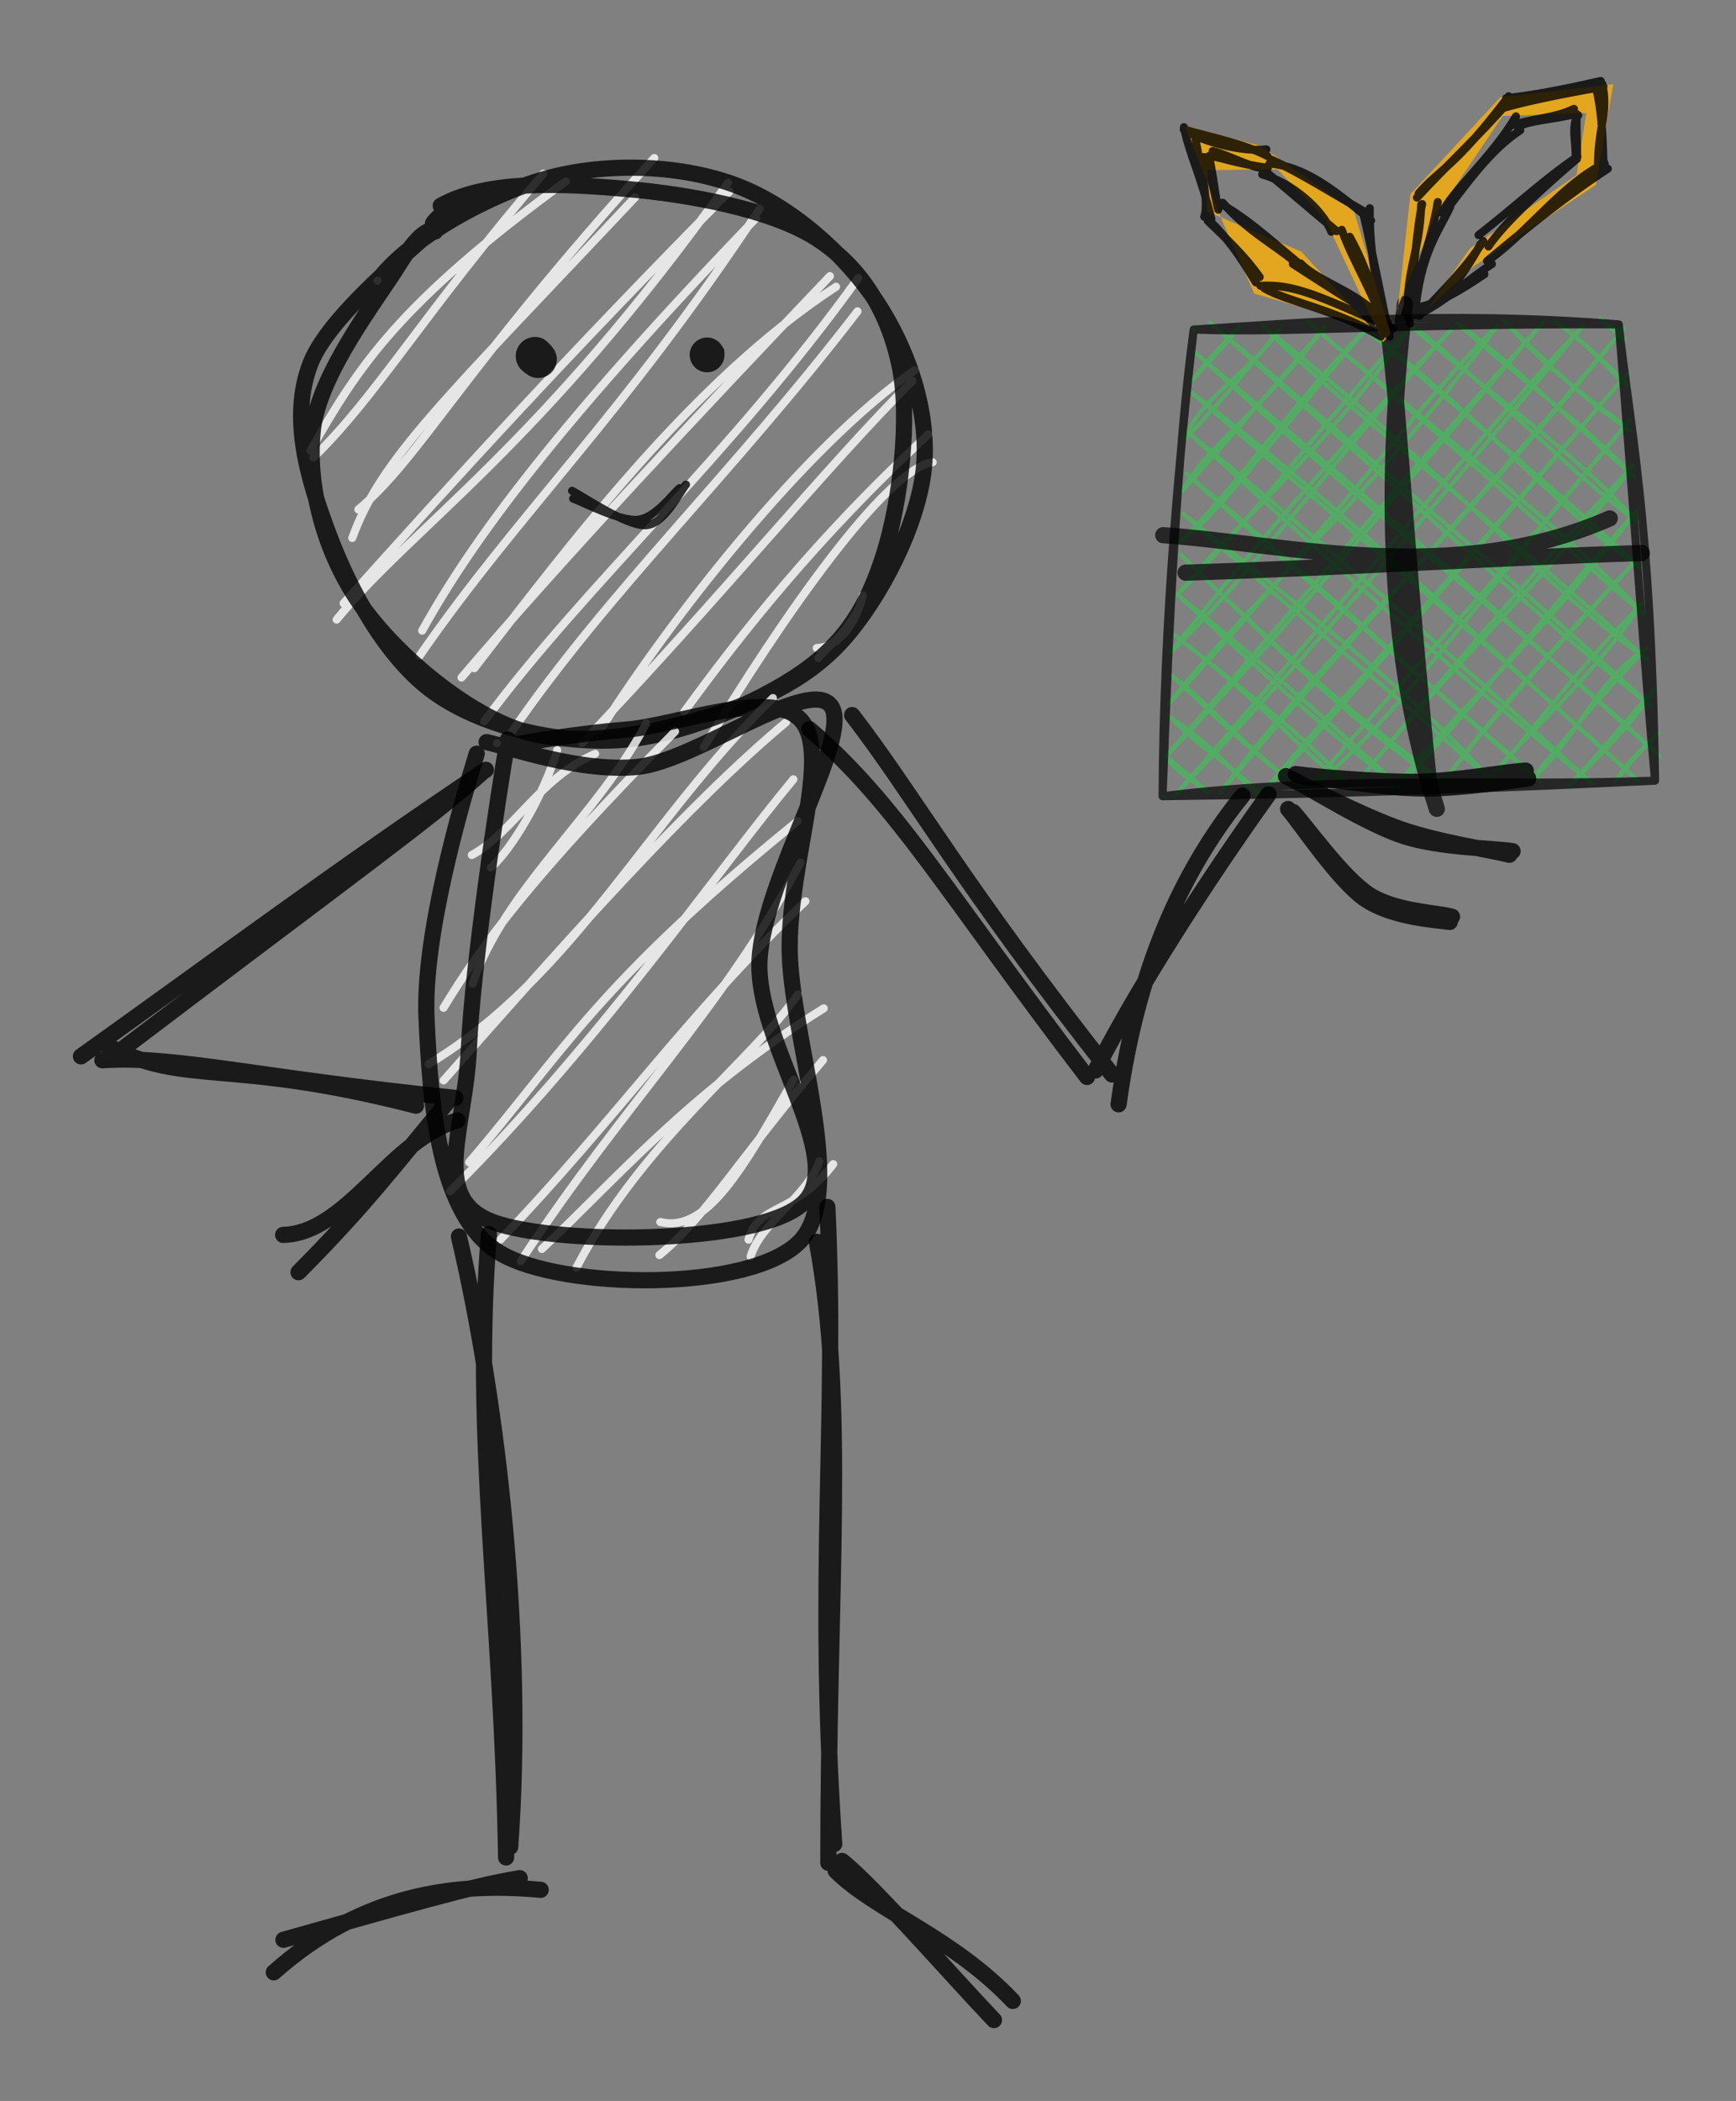 <svg version="1.1" xmlns="http://www.w3.org/2000/svg" viewBox="0 0 214.472 259.506" width="643.416" height="778.518" filter="invert(93%) hue-rotate(180deg)"><rect x="0" y="0" width="214.472" height="259.506" fill="#808080" stroke="none"/><!-- svg-source:excalidraw --><defs><style class="style-fonts">
      </style></defs><g stroke-linecap="round"><g stroke-opacity="0.7" fill-opacity="0.7" transform="translate(147.472 40.706) rotate(0 26.579 28.5)" fill-rule="evenodd"><path d="M0 0 C0 0, 0 0, 0 0 M0 0 C0 0, 0 0, 0 0 M-0.26 6.4 C0.81 4.92, 3.68 2.35, 5.64 -0.39 M-0.26 6.4 C1.53 3.86, 3.98 1.44, 5.64 -0.39 M-1.18 13.55 C1.01 8.19, 7.02 5.29, 10.63 -0.03 M-1.18 13.55 C1.39 11.02, 4.34 7.86, 10.63 -0.03 M-1.44 19.95 C2.04 13.85, 6.79 11.92, 16.27 -0.43 M-1.44 19.95 C5.32 12.53, 11.18 5.54, 16.27 -0.43 M-1.7 26.35 C3.65 22.23, 10.54 12.56, 21.26 -0.07 M-1.7 26.35 C5.83 18.68, 12.23 9.11, 21.26 -0.07 M-1.96 32.74 C4.36 24.62, 15.18 16.29, 26.9 -0.46 M-1.96 32.74 C8.75 21.64, 16.72 10.52, 26.9 -0.46 M-2.88 39.9 C7.17 30.35, 16.95 16.26, 31.89 -0.1 M-2.88 39.9 C8.52 25.31, 21.02 11.44, 31.89 -0.1 M-3.14 46.29 C8.08 32.13, 21.52 21.26, 37.53 -0.5 M-3.14 46.29 C13.38 28.72, 28.03 8.75, 37.53 -0.5 M-3.4 52.69 C12.06 34.72, 25.92 18.45, 43.18 -0.89 M-3.4 52.69 C12.92 35.5, 27.42 17.43, 43.18 -0.89 M-2.35 57.58 C14.84 39.59, 30.9 20.62, 48.16 -0.53 M-2.35 57.58 C18.18 33.96, 37.31 10.87, 48.16 -0.53 M3.29 57.19 C15.73 40.35, 30.14 28.18, 53.15 -0.17 M3.29 57.19 C19.79 37.44, 37.2 19, 53.15 -0.17 M8.28 57.55 C19.25 45.7, 27.56 35.69, 53.55 5.47 M8.28 57.55 C17.24 46.49, 28.04 35.16, 53.55 5.47 M13.92 57.15 C25.39 48.11, 32.75 35.99, 53.94 11.11 M13.92 57.15 C24.99 43.86, 35.48 33.61, 53.94 11.11 M19.56 56.76 C32.92 40.15, 45.92 28.21, 54.33 16.76 M19.56 56.76 C30.44 43.4, 40.13 31.92, 54.33 16.76 M24.55 57.12 C30.92 48.37, 39.77 41.8, 54.73 22.4 M24.55 57.12 C32.85 48.91, 39.84 39.2, 54.73 22.4 M30.19 56.72 C35.58 49.51, 40.71 43.26, 55.12 28.04 M30.19 56.72 C37.22 47.36, 46.33 37.51, 55.12 28.04 M35.84 56.33 C40.68 50.12, 47.95 44.65, 55.52 33.69 M35.84 56.33 C40.69 51.22, 45.43 44, 55.52 33.69 M41.48 55.93 C47.67 50.21, 49.28 43.82, 55.91 39.33 M41.48 55.93 C45.03 51.48, 48.92 46.79, 55.91 39.33 M46.47 56.29 C50.22 52.66, 55.76 46.93, 56.96 44.22 M46.47 56.29 C49.6 52.77, 52.5 49.57, 56.96 44.22 M52.11 55.9 C53.55 53.21, 55.78 51.57, 57.36 49.86 M52.11 55.9 C53.51 53.83, 55.56 51.74, 57.36 49.86 M-3.78 57.7 C-3.78 57.7, -3.78 57.7, -3.78 57.7 M-3.78 57.7 C-3.78 57.7, -3.78 57.7, -3.78 57.7 M1.86 57.3 C0.08 55.72, -2.34 54.62, -3.42 52.71 M1.86 57.3 C0.66 56.05, -0.72 55, -3.42 52.71 M8.26 57.56 C4.44 54.75, 4.53 52.98, -3.06 47.72 M8.26 57.56 C5.29 54.05, 1.63 52.53, -3.06 47.72 M13.9 57.17 C8.76 53.38, 7.17 52.12, -2.7 42.74 M13.9 57.17 C6.84 52.19, 0.73 45.06, -2.7 42.74 M19.55 56.77 C13.4 52.36, 9.69 47.04, -2.34 37.75 M19.55 56.77 C14.83 51.23, 9.23 46.91, -2.34 37.75 M25.95 57.04 C13.89 47.45, 5.94 40.04, -1.98 32.76 M25.95 57.04 C16.11 47.69, 5.9 39.05, -1.98 32.76 M31.59 56.64 C25.3 51.23, 16.99 46.18, -1.62 27.77 M31.59 56.64 C21.9 50.34, 13.33 42.48, -1.62 27.77 M37.23 56.25 C29.58 47.51, 21.37 40.58, -1.26 22.79 M37.23 56.25 C27.11 46.75, 17.35 39.32, -1.26 22.79 M42.87 55.85 C31.92 46.74, 19.97 35.31, -0.9 17.8 M42.87 55.85 C30.35 44.68, 17.39 34.19, -0.9 17.8 M49.27 56.11 C35.01 44.5, 23.96 35.21, -0.54 12.81 M49.27 56.11 C36.82 44.8, 22.79 31.91, -0.54 12.81 M54.92 55.72 C36.06 39.05, 18.71 22.24, -0.18 7.83 M54.92 55.72 C36.21 38.66, 17.3 23.11, -0.18 7.83 M57.54 52.7 C42.8 38.7, 27.07 27.28, 0.18 2.84 M57.54 52.7 C41.54 38.33, 26.39 24.78, 0.18 2.84 M56.39 46.4 C41.66 33.02, 29.18 22.12, 2.05 -0.84 M56.39 46.4 C44.7 37.3, 33.24 26.86, 2.05 -0.84 M56 40.76 C42.31 30.95, 33.09 19.31, 8.45 -0.57 M56 40.76 C37.44 23.69, 17.63 9, 8.45 -0.57 M55.6 35.11 C43.3 22.19, 27.84 11, 14.09 -0.97 M55.6 35.11 C46.49 27.53, 39.15 20.45, 14.09 -0.97 M55.21 29.47 C45.71 22.89, 37.78 12.79, 20.49 -0.71 M55.21 29.47 C44.23 19.2, 33.06 10.25, 20.49 -0.71 M54.81 23.83 C46.99 14.88, 36.24 7.85, 26.13 -1.1 M54.81 23.83 C43.04 14.66, 33.28 3.85, 26.13 -1.1 M54.42 18.19 C47.13 10.57, 40.77 6.66, 32.53 -0.84 M54.42 18.19 C46.9 11.63, 39.31 4.07, 32.53 -0.84 M54.02 12.54 C50.61 9.6, 45.29 6.6, 38.17 -1.24 M54.02 12.54 C47.86 8.49, 42.71 3.16, 38.17 -1.24 M53.63 6.9 C51.05 4.94, 49.18 1.99, 44.57 -0.97 M53.63 6.9 C51.13 4.32, 47.53 0.83, 44.57 -0.97 M53.23 1.26 C52.56 0.33, 51.62 -0.28, 50.22 -1.37 M53.23 1.26 C52.72 0.66, 51.95 0.3, 50.22 -1.37" stroke="#40c057" stroke-width="0.5" fill="none"></path><path d="M0 0 C13.21 -0.82, 30.65 -2.39, 52.52 -0.64 M0 0 C11.95 0.46, 25.88 -0.76, 52.52 -0.64 M52.52 -0.64 C53.8 11.55, 56.52 22.88, 57 55.72 M52.52 -0.64 C54.31 21.5, 55.75 42.41, 57 55.72 M57 55.72 C38.35 56.45, 16.97 55, -3.84 57.64 M57 55.72 C39.04 56.6, 19.25 57.37, -3.84 57.64 M-3.84 57.64 C-3.74 35.47, -1.62 14.12, 0 0 M-3.84 57.64 C-3.03 35.26, -1.92 13.92, 0 0 M0 0 C0 0, 0 0, 0 0 M0 0 C0 0, 0 0, 0 0" stroke="#000000" stroke-width="1" fill="none"></path></g></g><mask></mask><g stroke-linecap="round"><g stroke-opacity="0.7" fill-opacity="0.7" transform="translate(173.09 40.706) rotate(0 1.921 27.86)"><path d="M0.48 -3.15 C-2.11 18.62, -1.73 40.55, 4.42 59.2 M-1.55 0.08 C0.08 13.4, 0.34 24.89, 3.52 56.65" stroke="#000000" stroke-width="2" fill="none"></path></g></g><mask></mask><g stroke-linecap="round"><g stroke-opacity="0.7" fill-opacity="0.7" transform="translate(146.191 68.886) rotate(0 28.18 -0.64)"><path d="M-2.48 -2.78 C12.8 -1.71, 33.32 3.62, 52.68 -4.85 M0.28 1.85 C19.31 1.25, 38.79 0, 56.65 -0.58" stroke="#000000" stroke-width="2" fill="none"></path></g></g><mask></mask><g stroke-linecap="round"><g stroke-opacity="0.8" fill-opacity="0.8" transform="translate(171.756 40.93) rotate(0 -12.489 -12.489)" fill-rule="evenodd"><path d="M0.05 0.31 L-4.49 -14.89 L-16 -22.9 L-25.4 -25.41 L-20.68 -13.47 L-16.81 -4.66 L-2.38 -0.52 L-10.99 -9.85 L-22.63 -14.82 L-22.54 -19.92 L-13.92 -20.01 L-8.07 -13.91 L-0.91 1.35" stroke="none" stroke-width="0" fill="#fab005" fill-rule="evenodd"></path><path d="M-1.29 -0.81 C-0.41 -1.88, -2.66 -7.55, -2.53 -15.21 M-0.09 0.63 C-1.11 -3.92, -1.86 -8.28, -3.31 -14.49 M-2.36 -13.68 C-7.19 -17.72, -10.64 -20.35, -14.92 -20.74 M-2.67 -14.5 C-7.45 -17.2, -11.1 -19.56, -14.74 -21.23 M-15.31 -22.48 C-18.46 -22.14, -23.07 -23.46, -25.09 -24.68 M-15.16 -21.65 C-17.99 -23.15, -22.15 -23.97, -25.51 -24.94 M-24.09 -24.17 C-23.78 -21.21, -22.24 -16.37, -22.98 -14.15 M-25.49 -25.22 C-24.8 -21.79, -23.4 -19.3, -22.1 -13.87 M-22.38 -13.74 C-20.18 -11.56, -18.72 -9.6, -16.61 -6.05 M-22.54 -13.65 C-20.09 -11.3, -18.03 -9.37, -16.13 -6.71 M-15.56 -5.32 C-12.45 -3.55, -6.95 -2.79, -1.16 0.63 M-16.04 -5.63 C-11.88 -5.85, -8.94 -4.44, 0.33 -0.35 M-0.94 -1.41 C-3.99 -4.96, -8.87 -6.07, -11.07 -8.39 M-0.33 -1.1 C-3.53 -2.85, -6.9 -4.99, -12.03 -8.33 M-11.42 -8.5 C-15.33 -11.73, -17.6 -13.89, -21.33 -16 M-11.78 -8.58 C-14.29 -10.68, -17.79 -12.52, -20.69 -15.88 M-21.25 -15.03 C-21.75 -16.91, -21.76 -18.3, -23.07 -21.53 M-21.33 -15.28 C-21.74 -17.94, -22.04 -20.1, -22.4 -21.65 M-21.94 -22.27 C-19.72 -21.68, -17.09 -20.15, -15.62 -20.18 M-22.28 -21.66 C-20.69 -21.45, -19.36 -20.8, -15.12 -20.19 M-15.82 -19.39 C-12.21 -18.37, -8.4 -15.14, -7.28 -12.3 M-15.73 -20.02 C-12.21 -17.13, -10.17 -15.31, -6.62 -12.38 M-5.01 -11.68 C-2.94 -7.98, -1.27 -3.06, -1.22 0.45 M-5.99 -12.54 C-4.66 -8.75, -1.73 -4.09, -0.44 0.26 M0 0 C0 0, 0 0, 0 0 M0 0 C0 0, 0 0, 0 0" stroke="#000000" stroke-width="1" fill="none"></path></g></g><mask></mask><g stroke-linecap="round"><g stroke-opacity="0.8" fill-opacity="0.8" transform="translate(173.997 38.77) rotate(0 11.975 -14.003)" fill-rule="evenodd"><path d="M-1.29 -0.8 L0.25 -14.79 L11.37 -26.77 L25.31 -28.36 L23.15 -15.92 L7.97 -5.8 L2.32 -0.55 L7.63 -8.12 L20.78 -17.15 L21.98 -24.82 L11.64 -24.44 L3.27 -11.99 L-1.66 -0.02" stroke="none" stroke-width="0" fill="#fab005" fill-rule="evenodd"></path><path d="M0.2 1.2 C-0.79 -4.37, 1.47 -7.36, 1.57 -13.48 M-0.11 0.32 C0.71 -5.13, 1.11 -11.12, 1.7 -13.56 M1.27 -14.88 C3.82 -17.85, 5.74 -18.06, 12.39 -26.88 M1.06 -14.36 C4.9 -18.53, 8.72 -21.98, 12.26 -26.08 M11.73 -25.43 C13.86 -26.08, 18 -27, 24.1 -28.06 M12.08 -26.64 C14.92 -26.95, 18.25 -27.51, 23.76 -28.77 M23.96 -28.39 C24.77 -24.57, 23.35 -23.18, 23.42 -17.71 M23.15 -28.06 C23.86 -25.32, 23.98 -22.53, 24.13 -18.07 M24.25 -18.59 C19.11 -16.09, 15.1 -10.46, 10.16 -6.8 M24.64 -17.93 C21.82 -16.08, 17.94 -13.42, 9.72 -6.53 M9.39 -4.9 C7.21 -3.45, 3.66 -0.99, 0.34 -0.69 M10.32 -6.16 C7.21 -4.15, 4.87 -1.78, 1.63 -0.11 M1.96 -0.65 C3.9 -1.16, 6.4 -4, 8.92 -8.63 M1.35 0.22 C4.36 -2.93, 7.38 -5.99, 9.25 -9 M8.67 -9.73 C13.5 -13.5, 16.89 -16.73, 20.89 -19.42 M9.89 -8.33 C11.62 -10.91, 15.63 -14.7, 20.45 -18.84 M20.66 -19.01 C20.77 -21.11, 20.05 -23.26, 20.98 -24.54 M20.82 -19.12 C20.89 -20.76, 20.7 -22.62, 20.8 -24.67 M20.45 -25.32 C18.06 -24.18, 15.78 -24.21, 12.73 -23.3 M20.7 -24.71 C17.68 -23.95, 15.23 -23.96, 13.49 -23.11 M13.29 -24.4 C10.48 -19.51, 5.05 -14.83, 4.18 -12.45 M13.82 -22.68 C10.78 -20.63, 8.58 -18.02, 4.61 -12.69 M5.17 -13.23 C3.82 -10.27, 1.44 -7.51, 0.81 0.13 M3.63 -13.81 C2.82 -8.92, 0.81 -3.43, -0.39 -0.1 M0 0 C0 0, 0 0, 0 0 M0 0 C0 0, 0 0, 0 0" stroke="#000000" stroke-width="1" fill="none"></path></g></g><mask></mask><g stroke-opacity="0.8" fill-opacity="0.8" stroke-linecap="round" transform="translate(38.479 20.948) rotate(0 37.5 35.417)"><path d="M8.16 13.72 C8.16 13.72, 8.16 13.72, 8.16 13.72 M8.16 13.72 C8.16 13.72, 8.16 13.72, 8.16 13.72 M-0.13 34.71 C5.75 24.43, 10.62 16.64, 31.42 1.45 M0.24 35.56 C8.05 27.99, 13.75 17.88, 28.65 0.51 M5.79 41.98 C13.39 35.7, 18.71 24.54, 42.35 -1.43 M5.04 45.5 C8.64 35.61, 16.25 28.63, 40 3.41 M3.11 55.58 C12.5 44.1, 28.2 34.27, 51.48 1.61 M3.97 53.57 C18.04 37.88, 32.17 22.39, 51.65 2.7 M13.68 56.95 C19.88 45.74, 30.56 31.29, 54.94 5.98 M13.37 60.05 C25.71 42.2, 38.36 30.61, 55.38 4.85 M20.12 61.59 C31.5 46.86, 46.92 26.15, 64.81 14.47 M18.54 62.74 C31.52 47.55, 47.8 30.24, 64.05 13.16 M21.35 68.15 C33.99 51.12, 51.81 35.32, 67.56 13.4 M24.7 69.52 C36.77 51.97, 51.83 37.83, 67.46 17.51 M35.64 69.29 C44.13 55.81, 60.9 34.21, 74.51 24.79 M33.43 70.84 C50.66 52.75, 63.81 36.47, 74.25 26.08 M48.47 71.35 C58.24 55.21, 70.91 37.06, 76.74 36.15 M46.06 66.96 C52.85 57.66, 62.36 45.48, 76.22 32.71 M62.43 59.1 C65.06 59.01, 67.26 56.19, 68.12 52.6 M62.63 60.33 C63.75 58.8, 65.72 57.77, 67.62 54.18" stroke="#ffffff" stroke-width="1" fill="none"></path><path d="M8.36 13.49 C12.5 8.27, 22.16 2.89, 29.53 0.97 C36.9 -0.94, 45.86 -0.57, 52.57 1.99 C59.29 4.55, 65.97 10.51, 69.82 16.33 C73.67 22.14, 76.36 29.9, 75.66 36.87 C74.96 43.84, 70.28 52.96, 65.61 58.15 C60.94 63.34, 54.34 66.18, 47.63 68 C40.93 69.83, 32.35 71.56, 25.38 69.11 C18.41 66.66, 10 59.5, 5.8 53.31 C1.6 47.13, -0.63 38.92, 0.19 32.01 C1.02 25.09, 8.23 15.9, 10.74 11.84 C13.26 7.78, 14.6 7.23, 15.27 7.65 M15.97 4.47 C21.76 1.22, 31.15 1.71, 38.89 2.39 C46.63 3.06, 56.79 4.89, 62.42 8.51 C68.04 12.14, 71.26 17.64, 72.64 24.13 C74.03 30.63, 72.73 41.17, 70.73 47.49 C68.73 53.81, 66.12 58.24, 60.65 62.07 C55.17 65.91, 45.46 70.06, 37.88 70.48 C30.3 70.9, 21.12 68.82, 15.17 64.58 C9.21 60.34, 4.67 51.83, 2.13 45.04 C-0.42 38.26, -2.76 30.65, -0.1 23.89 C2.57 17.13, 15.61 7.38, 18.13 4.5 C20.64 1.63, 15.41 5.86, 15.01 6.64" stroke="#000000" stroke-width="2" fill="none"></path></g><g stroke-linecap="round"><g stroke-opacity="0.8" fill-opacity="0.8" transform="translate(61.396 91.782) rotate(0 15.651 28.428)" fill-rule="evenodd"><path d="M0 0 C0 0, 0 0, 0 0 M0 0 C0 0, 0 0, 0 0 M-0.75 15.38 C1.8 13.15, 5.69 6.66, 7.44 0.88 M-3.11 13.83 C1.99 11.07, 5.22 4.33, 12.13 1.33 M-3.01 29.73 C0.87 18.16, 12.59 8.85, 18.43 -2.43 M-6.6 32.7 C-1.79 24.8, 4.37 16.42, 22 -1.43 M-8.44 39.66 C9.74 28.62, 18.46 9.65, 34.09 -5.56 M-6.59 41.67 C9.12 23.88, 23.54 7.6, 35.71 -2.57 M-3.44 51.79 C8.16 38.23, 12.33 29.8, 37.15 9.63 M-5.78 55.37 C12.73 36.94, 26.8 16.31, 36.62 4.48 M2.95 63.98 C15.81 44.37, 27.88 32.89, 37.5 14.75 M0.41 61.35 C14.24 47, 23.7 33.31, 38.11 19.54 M5.55 62.49 C14.65 53.99, 23.7 43.15, 40.37 32.77 M9.82 64.79 C17.98 49.12, 31.72 39.01, 37.19 31.03 M20.18 59.16 C25.87 60.54, 30.33 52.73, 36.65 41.57 M20.07 63.24 C25.56 58.83, 30.1 51.11, 40.28 39.16 M31.08 61.34 C32.31 56.8, 36.64 58.44, 41.54 52.01 M31.34 63.4 C32.62 59.22, 38.37 55.97, 39.84 51.65" stroke="#ffffff" stroke-width="1" fill="none"></path><path d="M-2.5 1.31 C-4.36 7.41, -9.18 23.75, -8.7 34.03 C-8.22 44.32, -7.3 58.42, 0.39 63 C8.09 67.58, 31.51 67.82, 37.47 61.51 C43.44 55.19, 36.11 35.8, 36.16 25.12 C36.21 14.44, 41.11 1.89, 37.77 -2.57 C34.43 -7.04, 22.3 -2.18, 16.12 -1.68 C9.95 -1.18, 3.8 -0.12, 0.74 0.44 M1.34 -0.44 C0.13 6.38, -3.05 27.84, -3.47 37.72 C-3.9 47.61, -8.09 55.7, -1.2 58.87 C5.69 62.05, 32.25 62.15, 37.86 56.8 C43.47 51.44, 31.87 36.96, 32.44 26.75 C33.02 16.54, 43.83 -0.52, 41.33 -4.49 C38.82 -8.46, 24.52 2.21, 17.42 2.94 C10.32 3.67, 1.42 0.47, -1.28 -0.12" stroke="#000000" stroke-width="2" fill="none"></path></g></g><mask></mask><g stroke-linecap="round"><g stroke-opacity="0.8" fill-opacity="0.8" transform="translate(59.5 94.772) rotate(0 -24.007 30.231)"><path d="M0.16 0.56 C-6.09 6.23, -16.42 13.59, -46.15 36.15 M0.53 0.31 C-17.8 12.61, -31.71 23.01, -49.5 35.71 M-46.53 34.23 C-36.43 39.56, -31.65 35.75, -8.11 41.8 M-46.85 36.19 C-37.85 35.58, -27.76 38.34, -3.23 40.84 M-2.98 43.62 C-11.23 45.98, -16.67 57.58, -24.52 57.76 M-4.12 41.24 C-11.04 49.58, -14.47 54.17, -22.62 62.37" stroke="#000000" stroke-width="2" fill="none"></path></g></g><mask></mask><g stroke-linecap="round"><g stroke-opacity="0.8" fill-opacity="0.8" transform="translate(101.586 88.844) rotate(0 26.971 22.229)"><path d="M3.69 -0.52 C11.17 9.15, 17.21 20.29, 35.79 43.87 M-1.6 1.21 C9.24 10.46, 15.57 21.79, 32.71 44.18 M36.61 47.56 C39.1 29.22, 45.42 17.48, 51.91 9.44 M33.76 43.38 C40.07 31, 50.3 16, 55.14 9.27" stroke="#000000" stroke-width="2" fill="none"></path></g></g><mask></mask><g stroke-linecap="round"><g stroke-opacity="0.8" fill-opacity="0.8" transform="translate(160.863 95.364) rotate(0 13.93 0.889)"><path d="M-0.07 0.48 C2.37 0.73, 10.06 1.98, 14.73 2.03 C19.4 2.09, 25.76 1.08, 27.94 0.79 M-0.77 0.25 C1.58 0.57, 9.52 1.27, 14.25 1.2 C18.99 1.13, 25.37 -0.08, 27.63 -0.18" stroke="#000000" stroke-width="2" fill="none"></path></g></g><mask></mask><g stroke-linecap="round"><g stroke-opacity="0.8" fill-opacity="0.8" transform="translate(159.678 95.957) rotate(0 13.634 4.742)"><path d="M-0.09 0.26 C2.21 1.39, 9.17 5.82, 13.71 7.31 C18.26 8.79, 24.9 8.8, 27.19 9.18 M-0.8 -0.09 C1.44 1.12, 8.72 4.82, 13.32 6.44 C17.92 8.06, 24.42 9.01, 26.8 9.62" stroke="#000000" stroke-width="2" fill="none"></path></g></g><mask></mask><g stroke-linecap="round"><g stroke-opacity="0.8" fill-opacity="0.8" transform="translate(159.678 100.106) rotate(0 9.781 6.52)"><path d="M0.08 0.19 C1.66 1.88, 6.13 8.21, 9.4 10.37 C12.67 12.52, 18.09 12.63, 19.71 13.13 M-0.54 -0.18 C0.97 1.55, 5.6 8.58, 8.93 10.91 C12.26 13.23, 17.75 13.53, 19.43 13.77" stroke="#000000" stroke-width="2" fill="none"></path></g></g><mask></mask><g stroke-linecap="round"><g stroke-opacity="0.8" fill-opacity="0.8" transform="translate(58.907 151.677) rotate(0 -10.077 44.458)"><path d="M-2.21 1.06 C2.68 21.8, 5.97 51.16, 4.12 76.46 M1.5 0.74 C-0.54 25.54, 3.14 47.65, 3.62 77.75 M7.89 81.75 C-2.35 80.81, -14 82.07, -25.08 91.94 M5.3 80.31 C-0.84 81.32, -9.07 83.77, -23.89 87.92" stroke="#000000" stroke-width="2" fill="none"></path></g></g><mask></mask><g stroke-linecap="round"><g stroke-opacity="0.8" fill-opacity="0.8" transform="translate(101.586 152.27) rotate(0 12.448 47.421)"><path d="M0.63 -3.19 C1.89 23.67, -0.82 42.01, 1.48 75.5 M-0.67 1.11 C3.07 21.38, 0.74 43.45, 0.75 77.82 M2.44 77.59 C6.37 80.72, 15.43 91.16, 21.21 97.24 M1.66 78.81 C6.53 83.71, 15.99 86.89, 23.54 94.88" stroke="#000000" stroke-width="2" fill="none"></path></g></g><mask></mask><g stroke-opacity="0.8" fill-opacity="0.8" transform="translate(66.091 43.994) rotate(0 0.348 0.348)" stroke="none"><path fill="#000000" d="M 2.04,-1.25 Q 2.04,-1.25 2.27,-0.94 2.49,-0.63 2.60,-0.27 2.71,0.08 2.70,0.46 2.69,0.83 2.56,1.19 2.43,1.54 2.19,1.84 1.95,2.13 1.63,2.34 1.32,2.54 0.95,2.63 0.58,2.72 0.21,2.69 -0.16,2.66 -0.51,2.51 -0.85,2.36 -1.13,2.11 -1.41,1.86 -1.60,1.53 -1.79,1.20 -1.86,0.83 -1.93,0.46 -1.88,0.08 -1.83,-0.28 -1.66,-0.62 -1.49,-0.96 -1.22,-1.22 -0.96,-1.49 -0.62,-1.66 -0.28,-1.83 0.08,-1.88 0.46,-1.93 0.83,-1.86 1.20,-1.79 1.53,-1.60 1.86,-1.41 2.11,-1.13 2.36,-0.85 2.51,-0.50 2.66,-0.16 2.69,0.21 2.72,0.58 2.63,0.95 2.54,1.32 2.33,1.64 2.13,1.95 1.84,2.19 1.54,2.43 1.19,2.56 0.83,2.69 0.46,2.70 0.08,2.71 -0.27,2.60 -0.63,2.49 -0.94,2.26 -1.25,2.04 -1.25,2.04 -1.25,2.04 -1.47,1.87 -1.70,1.69 -1.88,1.46 -2.05,1.23 -2.17,0.96 -2.29,0.70 -2.34,0.42 -2.39,0.13 -2.37,-0.15 -2.36,-0.44 -2.27,-0.71 -2.18,-0.99 -2.03,-1.24 -1.88,-1.48 -1.67,-1.69 -1.47,-1.89 -1.22,-2.04 -0.97,-2.19 -0.69,-2.27 -0.42,-2.36 -0.13,-2.37 0.15,-2.39 0.43,-2.34 0.72,-2.28 0.98,-2.16 1.25,-2.04 1.65,-1.65 L 2.04,-1.25 Z"></path></g><g stroke-opacity="0.8" fill-opacity="0.8" transform="translate(87.355 43.836) rotate(0 0 -0.721)" stroke="none"><path d="" stroke="#ffffff" stroke-width="0.5" fill="none"></path><path fill="#000000" d="M 2.12,-0.66 Q 2.12,-0.66 2.15,-0.13 2.18,0.40 1.96,0.88 1.74,1.36 1.32,1.69 0.91,2.02 0.38,2.12 -0.13,2.21 -0.64,2.05 -1.14,1.90 -1.52,1.52 -1.90,1.14 -2.05,0.64 -2.21,0.13 -2.12,-0.38 -2.02,-0.91 -1.69,-1.32 -1.36,-1.74 -0.88,-1.96 -0.39,-2.18 0.13,-2.15 0.66,-2.11 1.11,-1.84 1.57,-1.56 1.84,-1.11 L 2.12,-0.66 Z"></path></g><g stroke-linecap="round"><g stroke-opacity="0.8" fill-opacity="0.8" transform="translate(71.073 64.774) rotate(180.707 6.617 -2.481)"><path d="M-0.41 0.04 C0.32 -0.79, 2.16 -4.88, 4.5 -5.04 C6.85 -5.19, 12.22 -1.61, 13.65 -0.9 M0.38 -0.41 C1.26 -1.15, 3.31 -4.14, 5.5 -4.38 C7.69 -4.62, 12.25 -2.29, 13.51 -1.86" stroke="#000000" stroke-width="1" fill="none"></path></g></g><mask></mask></svg>